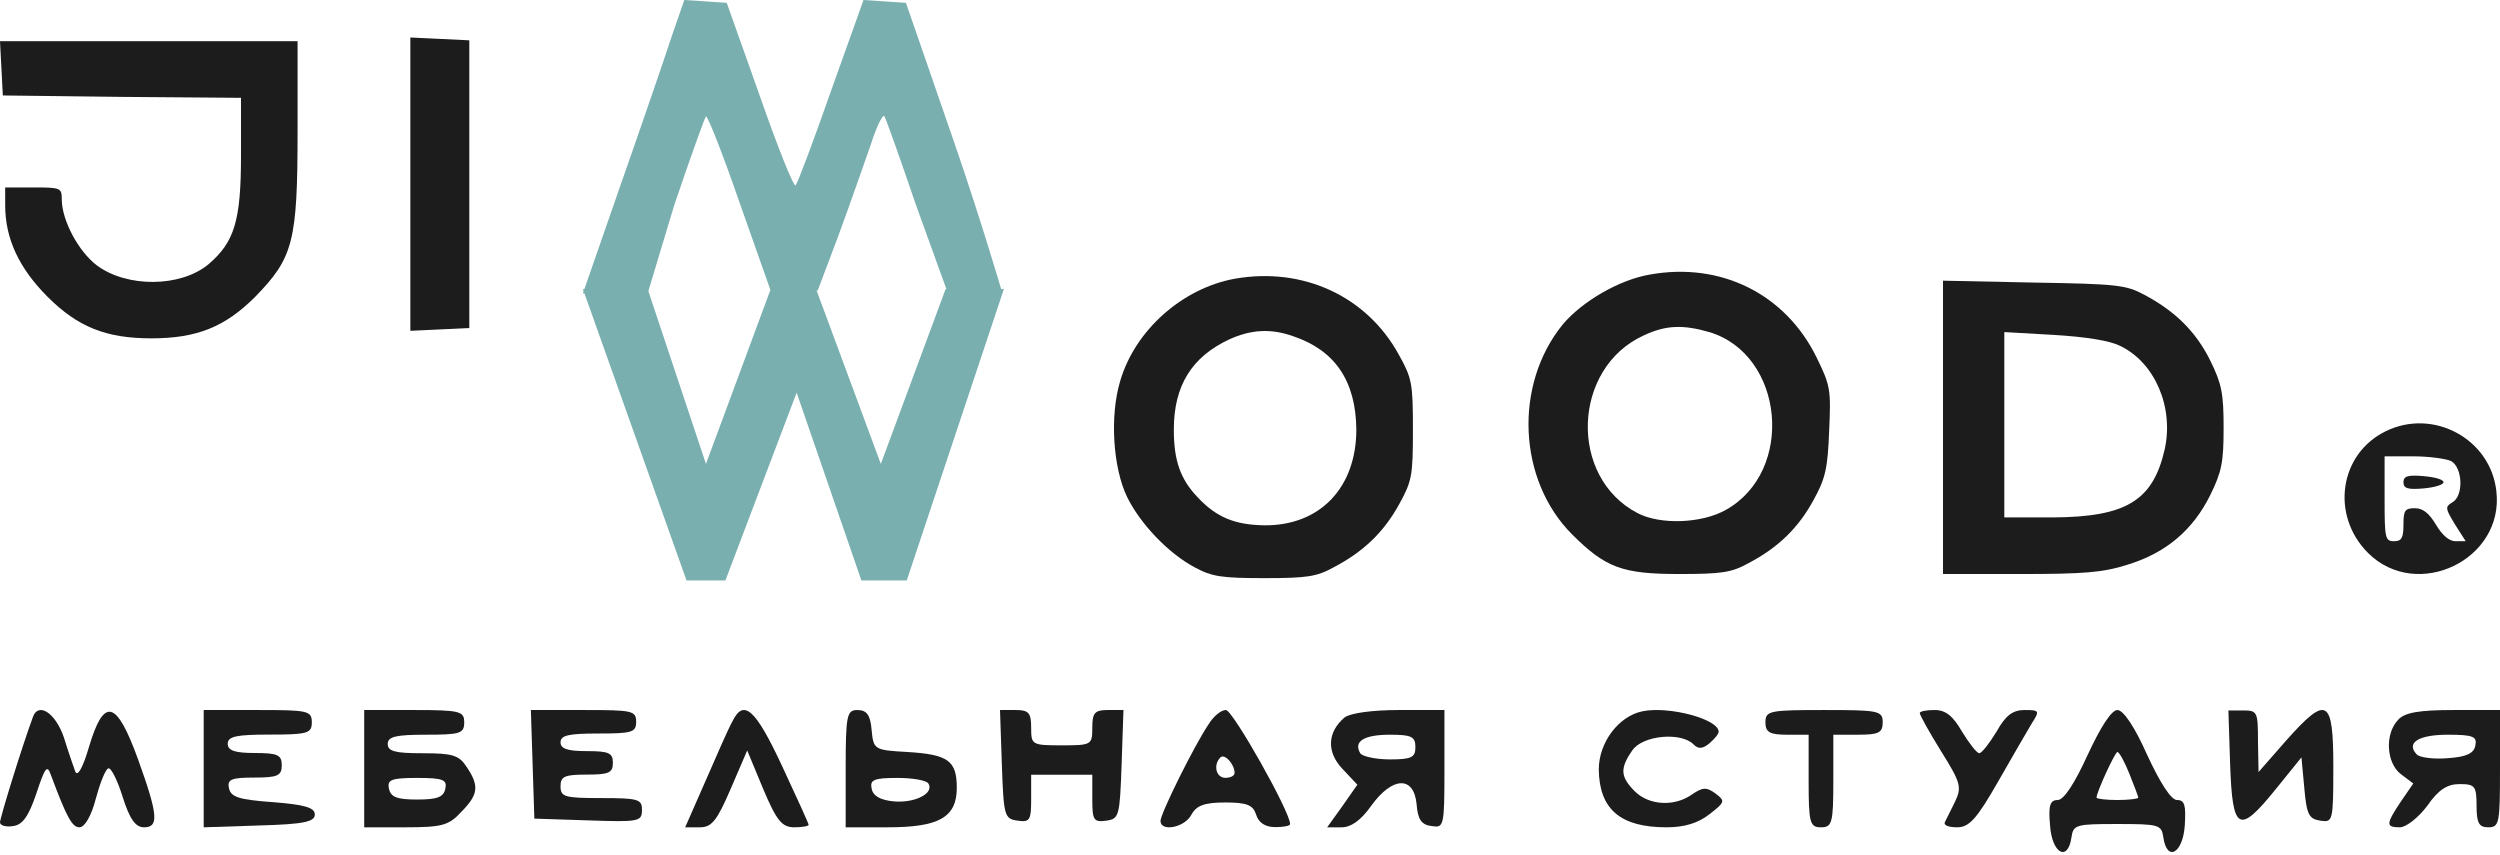 <svg width="193" height="66" viewBox="0 0 193 66" fill="none" xmlns="http://www.w3.org/2000/svg">
<path d="M126.803 54.91C124.952 55.282 123.425 57.324 123.425 59.412C123.471 62.476 125.09 63.868 128.653 63.868C130.042 63.868 131.106 63.543 131.985 62.847C133.188 61.919 133.188 61.826 132.448 61.269C131.754 60.758 131.476 60.758 130.643 61.316C129.301 62.29 127.312 62.197 126.201 61.083C125.09 59.969 125.044 59.32 126.016 57.927C126.803 56.767 129.764 56.488 130.736 57.463C131.106 57.834 131.43 57.834 131.985 57.37C132.355 57.045 132.679 56.674 132.679 56.488C132.679 55.514 128.838 54.492 126.803 54.91Z" fill="#1C1C1C"/>
<path d="M2.537 55.363C1.66 57.752 0 63.152 0 63.486C0 63.725 0.461 63.868 1.015 63.773C1.753 63.677 2.214 63.008 2.813 61.24C3.459 59.281 3.643 58.994 3.92 59.807C5.165 63.152 5.58 63.868 6.134 63.868C6.549 63.868 7.056 62.96 7.379 61.718C7.702 60.523 8.117 59.424 8.348 59.329C8.532 59.185 9.039 60.141 9.455 61.479C10.008 63.247 10.469 63.868 11.115 63.868C12.268 63.868 12.222 62.96 10.654 58.612C8.993 54.025 8.025 53.786 6.872 57.656C6.411 59.233 5.996 59.998 5.811 59.568C5.673 59.185 5.258 57.991 4.935 56.94C4.289 55.028 2.952 54.168 2.537 55.363Z" fill="#1C1C1C"/>
<path d="M15.726 59.318V63.868L20.038 63.726C23.469 63.631 24.304 63.442 24.304 62.873C24.304 62.351 23.515 62.114 21.058 61.925C18.462 61.735 17.812 61.545 17.673 60.834C17.534 60.171 17.859 60.029 19.621 60.029C21.429 60.029 21.753 59.886 21.753 59.081C21.753 58.275 21.429 58.132 19.667 58.132C18.137 58.132 17.581 57.943 17.581 57.421C17.581 56.852 18.23 56.71 20.826 56.71C23.747 56.71 24.072 56.615 24.072 55.762C24.072 54.861 23.747 54.814 19.899 54.814H15.726V59.318Z" fill="#1C1C1C"/>
<path d="M28.116 59.341V63.868H31.296C34.112 63.868 34.657 63.725 35.611 62.677C36.928 61.343 37.019 60.675 36.02 59.198C35.429 58.293 34.929 58.15 32.613 58.15C30.523 58.15 29.933 58.007 29.933 57.435C29.933 56.863 30.569 56.72 32.885 56.72C35.52 56.72 35.838 56.625 35.838 55.767C35.838 54.909 35.52 54.814 31.977 54.814H28.116V59.341ZM34.384 60.866C34.248 61.533 33.794 61.724 32.204 61.724C30.614 61.724 30.16 61.533 30.024 60.866C29.887 60.199 30.206 60.056 32.204 60.056C34.203 60.056 34.52 60.199 34.384 60.866Z" fill="#1C1C1C"/>
<path d="M41.117 58.983L41.252 63.198L45.429 63.334C49.336 63.47 49.56 63.425 49.56 62.519C49.56 61.703 49.291 61.612 46.417 61.612C43.587 61.612 43.273 61.522 43.273 60.706C43.273 59.935 43.587 59.799 45.294 59.799C47.001 59.799 47.315 59.663 47.315 58.893C47.315 58.122 47.001 57.986 45.294 57.986C43.812 57.986 43.273 57.805 43.273 57.307C43.273 56.763 43.902 56.627 46.192 56.627C48.797 56.627 49.111 56.536 49.111 55.72C49.111 54.859 48.797 54.814 45.069 54.814H40.983L41.117 58.983Z" fill="#1C1C1C"/>
<path d="M56.544 55.687C56.271 56.165 55.359 58.223 54.492 60.232L52.896 63.868H54.036C54.948 63.868 55.359 63.342 56.408 60.902L57.684 57.936L58.916 60.902C59.965 63.39 60.375 63.868 61.333 63.868C61.925 63.868 62.427 63.773 62.427 63.677C62.427 63.581 61.515 61.572 60.375 59.132C58.323 54.73 57.411 53.917 56.544 55.687Z" fill="#1C1C1C"/>
<path d="M65.286 59.341V63.868H68.527C72.482 63.868 73.864 63.106 73.864 60.819C73.864 58.722 73.197 58.245 70.052 58.054C67.478 57.912 67.431 57.864 67.288 56.339C67.193 55.195 66.907 54.814 66.192 54.814C65.382 54.814 65.286 55.195 65.286 59.341ZM71.672 60.485C72.149 61.247 70.624 62.01 69.004 61.867C67.955 61.772 67.383 61.438 67.288 60.866C67.145 60.199 67.478 60.056 69.289 60.056C70.481 60.056 71.529 60.247 71.672 60.485Z" fill="#1C1C1C"/>
<path d="M77.342 58.994C77.483 62.992 77.53 63.219 78.568 63.355C79.512 63.492 79.606 63.31 79.606 61.674V59.812H81.966H84.325V61.674C84.325 63.31 84.419 63.492 85.41 63.355C86.401 63.219 86.448 62.992 86.589 58.994L86.731 54.814H85.504C84.513 54.814 84.325 55.041 84.325 56.177C84.325 57.495 84.277 57.54 81.966 57.54C79.654 57.54 79.606 57.495 79.606 56.177C79.606 55.041 79.418 54.814 78.427 54.814H77.2L77.342 58.994Z" fill="#1C1C1C"/>
<path d="M93.307 55.908C92.211 57.526 89.59 62.807 89.59 63.378C89.59 64.234 91.449 63.901 91.973 62.902C92.354 62.189 92.974 61.951 94.594 61.951C96.262 61.951 96.738 62.141 96.977 62.902C97.167 63.521 97.691 63.854 98.454 63.854C99.073 63.854 99.597 63.759 99.597 63.616C99.597 62.664 95.166 54.814 94.641 54.814C94.26 54.814 93.688 55.29 93.307 55.908ZM95.309 59.667C95.309 59.905 94.975 60.048 94.594 60.048C93.879 60.048 93.641 59.048 94.213 58.477C94.546 58.145 95.309 59.001 95.309 59.667Z" fill="#1C1C1C"/>
<path d="M103.801 55.386C102.457 56.53 102.412 58.054 103.622 59.341L104.787 60.58L103.622 62.248L102.457 63.868H103.577C104.294 63.868 105.056 63.344 105.863 62.2C107.477 59.961 109.135 59.865 109.359 62.057C109.449 63.249 109.718 63.678 110.525 63.773C111.466 63.916 111.511 63.821 111.511 59.389V54.814H108.015C105.908 54.814 104.25 55.052 103.801 55.386ZM109.27 57.673C109.27 58.483 108.956 58.626 107.298 58.626C106.177 58.626 105.146 58.388 105.012 58.15C104.474 57.244 105.281 56.72 107.298 56.72C108.956 56.72 109.27 56.863 109.27 57.673Z" fill="#1C1C1C"/>
<path d="M136.291 55.767C136.291 56.53 136.625 56.72 137.959 56.72H139.627V60.294C139.627 63.535 139.722 63.868 140.58 63.868C141.438 63.868 141.533 63.535 141.533 60.294V56.72H143.439C145.012 56.72 145.346 56.577 145.346 55.767C145.346 54.862 145.012 54.814 140.818 54.814C136.625 54.814 136.291 54.862 136.291 55.767Z" fill="#1C1C1C"/>
<path d="M148.205 55.052C148.205 55.195 148.94 56.53 149.859 58.007C151.376 60.437 151.468 60.771 150.916 61.914C150.594 62.582 150.227 63.297 150.135 63.487C150.043 63.725 150.457 63.868 151.1 63.868C152.019 63.868 152.616 63.201 154.225 60.39C155.282 58.531 156.476 56.482 156.844 55.862C157.487 54.862 157.441 54.814 156.293 54.814C155.374 54.814 154.822 55.243 154.133 56.482C153.581 57.387 152.984 58.15 152.8 58.15C152.616 58.15 152.019 57.387 151.468 56.482C150.778 55.291 150.227 54.814 149.354 54.814C148.71 54.814 148.205 54.909 148.205 55.052Z" fill="#1C1C1C"/>
<path d="M161.162 58.288C160.149 60.511 159.32 61.761 158.86 61.761C158.262 61.761 158.124 62.178 158.262 63.707C158.4 65.884 159.643 66.578 159.919 64.633C160.057 63.66 160.287 63.614 163.464 63.614C166.64 63.614 166.87 63.66 167.008 64.633C167.285 66.578 168.528 65.884 168.666 63.707C168.758 62.178 168.666 61.761 168.067 61.761C167.607 61.761 166.778 60.465 165.765 58.288C164.799 56.111 163.924 54.814 163.464 54.814C163.003 54.814 162.175 56.111 161.162 58.288ZM164.384 59.724C164.753 60.65 165.075 61.484 165.075 61.576C165.075 61.669 164.338 61.761 163.464 61.761C162.589 61.761 161.852 61.669 161.852 61.576C161.852 61.159 163.28 58.056 163.464 58.056C163.602 58.056 164.016 58.797 164.384 59.724Z" fill="#1C1C1C"/>
<path d="M172.166 59.012C172.345 64.174 172.838 64.445 175.658 60.959L177.672 58.468L177.895 60.868C178.074 62.906 178.253 63.223 179.149 63.359C180.089 63.495 180.133 63.404 180.133 59.193C180.133 53.895 179.641 53.623 176.463 57.2L174.36 59.6L174.315 57.2C174.315 54.982 174.27 54.846 173.196 54.846H172.032L172.166 59.012Z" fill="#1C1C1C"/>
<path d="M185.129 55.577C184.089 56.672 184.224 58.912 185.355 59.77L186.305 60.485L185.355 61.867C184.179 63.63 184.179 63.868 185.265 63.868C185.762 63.868 186.712 63.106 187.391 62.2C188.25 60.961 188.929 60.532 189.879 60.532C191.055 60.532 191.191 60.675 191.191 62.2C191.191 63.535 191.371 63.868 192.095 63.868C192.955 63.868 193 63.535 193 59.341V54.814H189.426C186.757 54.814 185.627 55.005 185.129 55.577ZM191.1 57.53C191.01 58.15 190.422 58.436 188.974 58.531C187.888 58.626 186.803 58.483 186.577 58.245C185.717 57.34 186.712 56.72 188.974 56.72C190.919 56.72 191.236 56.863 191.1 57.53Z" fill="#1C1C1C"/>
<path d="M0.109 5.259L0.218 7.37L9.43 7.48L18.605 7.552V12.031C18.605 17.055 18.095 18.693 16.092 20.404C13.944 22.188 9.794 22.225 7.464 20.477C6.044 19.385 4.806 17.055 4.769 15.453C4.769 14.506 4.733 14.47 2.585 14.47H0.4V15.853C0.4 18.402 1.456 20.696 3.677 22.917C6.007 25.247 8.192 26.12 11.687 26.12C15.182 26.12 17.367 25.247 19.697 22.917C22.646 19.895 22.973 18.657 22.973 10.065V3.183H11.505H0L0.109 5.259Z" fill="#1C1C1C"/>
<path d="M31.679 14.217V25.54L33.973 25.431L36.23 25.322V14.217V3.113L33.973 3.004L31.679 2.894V14.217Z" fill="#1C1C1C"/>
<path fill-rule="evenodd" clip-rule="evenodd" d="M182.816 42.693C179.904 39.78 180.596 35.047 184.164 33.299C187.841 31.479 192.283 33.882 192.719 37.923C193.338 43.202 186.603 46.443 182.816 42.693ZM189.297 38.797C190.207 38.324 190.134 36.103 189.224 35.593C188.824 35.411 187.513 35.229 186.312 35.229H184.091V38.506C184.091 41.528 184.127 41.782 184.819 41.782C185.401 41.782 185.547 41.528 185.547 40.508C185.547 39.416 185.656 39.234 186.421 39.234C187.04 39.234 187.513 39.598 188.059 40.508C188.533 41.309 189.079 41.782 189.552 41.782H190.353L189.516 40.472C188.787 39.27 188.751 39.125 189.297 38.797ZM187.113 37.705C185.875 37.814 185.547 37.705 185.547 37.231C185.547 36.758 185.875 36.649 187.113 36.758C187.95 36.831 188.642 37.013 188.642 37.231C188.642 37.413 187.95 37.632 187.113 37.705Z" fill="#1C1C1C"/>
<path d="M95.352 21.513C91.274 22.241 87.597 25.518 86.468 29.45C85.667 32.144 85.922 36.112 87.014 38.37C88.034 40.445 90.182 42.702 92.221 43.795C93.568 44.523 94.332 44.632 97.609 44.632C100.886 44.632 101.651 44.523 102.961 43.795C105.255 42.593 106.82 41.1 108.022 38.916C109.005 37.132 109.078 36.731 109.078 33.163C109.078 29.596 109.005 29.195 107.986 27.375C105.51 22.86 100.595 20.603 95.352 21.513ZM99.83 25.955C103.07 27.047 104.672 29.413 104.709 33.163C104.709 37.642 101.905 40.591 97.609 40.554C95.316 40.518 93.896 39.935 92.439 38.37C91.129 36.986 90.619 35.566 90.619 33.163C90.619 29.778 92.002 27.557 94.879 26.21C96.553 25.445 98.083 25.336 99.83 25.955Z" fill="#1C1C1C"/>
<path d="M127.375 21.195C125.008 21.595 122.132 23.27 120.639 25.054C116.853 29.714 117.18 37.069 121.367 41.256C123.952 43.841 125.263 44.314 129.632 44.314C132.909 44.314 133.673 44.205 134.984 43.477C137.277 42.275 138.843 40.746 140.008 38.598C140.918 36.959 141.1 36.159 141.21 33.282C141.355 30.078 141.319 29.787 140.227 27.566C137.824 22.688 132.836 20.212 127.375 21.195ZM131.962 25.637C137.751 27.384 138.588 36.377 133.236 39.362C131.379 40.418 128.175 40.528 126.428 39.617C121.076 36.85 121.367 28.404 126.901 25.892C128.612 25.09 129.923 25.054 131.962 25.637Z" fill="#1C1C1C"/>
<path d="M47.949 14.163C49.587 9.502 51.335 4.405 51.845 2.84L52.828 0L54.466 0.109L56.104 0.218L58.653 7.391C60.036 11.359 61.274 14.454 61.42 14.308C61.566 14.163 62.803 10.886 64.151 7.027L66.663 0L68.301 0.109L69.939 0.218L73.653 10.959C75.692 16.857 77.356 22.537 77.356 22.537C77.356 22.537 76.597 22.537 75.146 22.537C73.694 22.537 73.142 22.537 73.142 22.537L70.704 15.801C69.466 12.16 68.374 9.102 68.265 8.956C68.119 8.847 67.646 9.83 67.209 11.214C66.736 12.561 65.643 15.692 64.733 18.168L63.129 22.427H61.266H59.49L57.087 15.619C55.777 11.833 54.612 8.884 54.502 8.993C54.393 9.102 53.301 12.16 52.063 15.801L50 22.646H47.5H45L47.949 14.163Z" fill="#7AAFB0"/>
<path d="M150 32.991V44.314H155.971C160.886 44.314 162.342 44.205 164.272 43.586C167.221 42.676 169.296 40.928 170.643 38.197C171.517 36.413 171.663 35.685 171.663 33.028C171.663 30.37 171.517 29.642 170.643 27.858C169.551 25.637 167.949 24.035 165.546 22.76C164.126 21.996 163.471 21.923 157.027 21.814L150 21.668V32.991ZM163.653 26.692C166.347 27.967 167.84 31.425 167.112 34.702C166.202 38.671 164.126 39.909 158.483 39.945H154.733V32.773V25.637L158.556 25.855C160.995 26.001 162.852 26.292 163.653 26.692Z" fill="#1C1C1C"/>
<path d="M50 22.314H45L53 44.814H56L61.5 30.314L66.5 44.814H70L77.5 22.314H73L68 35.814L63 22.314H59.5L54.5 35.814L50 22.314Z" fill="#7AAFB0"/>
</svg>
